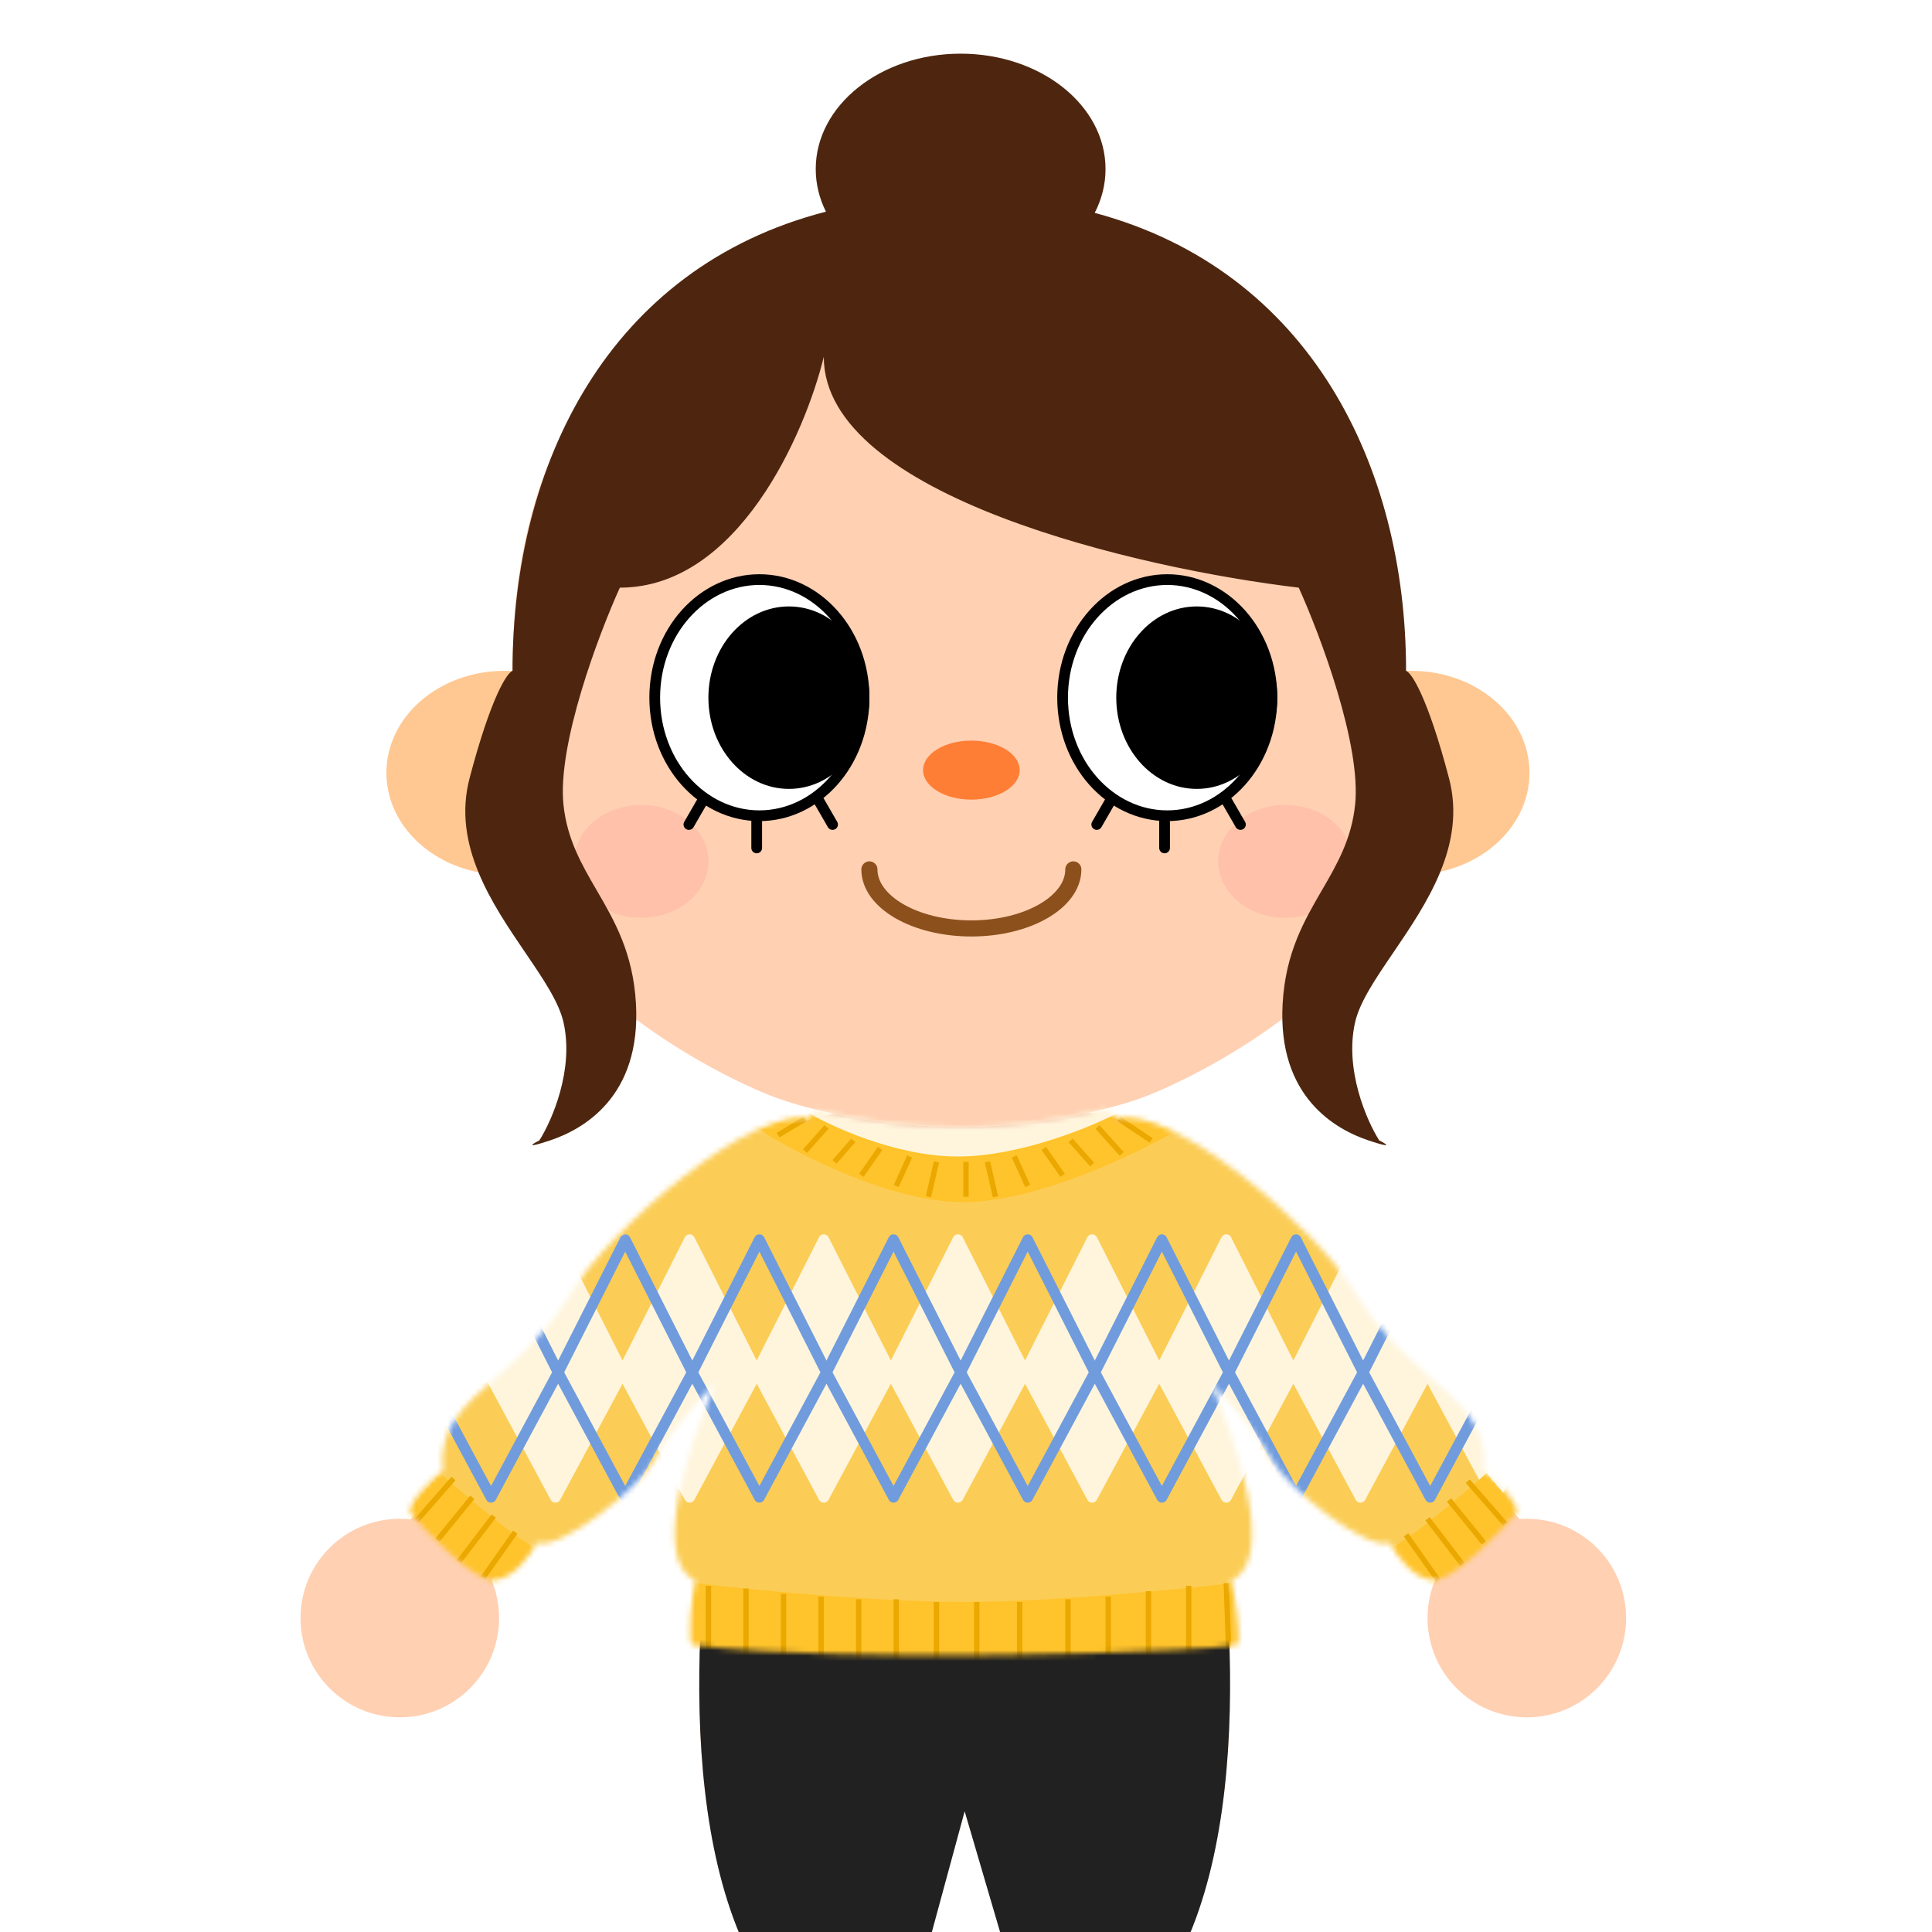 <svg width="360" height="360" viewBox="0 0 360 360" fill="none" xmlns="http://www.w3.org/2000/svg">
<g clip-path="url(#clip0_2_159)">
<ellipse cx="94" cy="144" rx="22" ry="19" fill="#FFC892"/>
<ellipse cx="263" cy="144" rx="22" ry="19" fill="#FFC892"/>
<path fill-rule="evenodd" clip-rule="evenodd" d="M178 43C147 43 95.5 54.2 95.5 125C95.609 125 95.716 125 95.823 125C93.978 136.056 93.409 147.025 94.694 156.5C97.894 180.1 128.361 198 143.194 204C148.028 206 161.894 210 178.694 210C195.494 210 209.361 206 214.194 204C229.028 198 259.494 180.1 262.694 156.5C263.99 146.946 263.392 135.882 261.5 124.742C261.375 54.173 209.962 43 179 43H178Z" fill="#FFD0B2"/>
<g opacity="0.7">
<ellipse cx="119.5" cy="160.5" rx="12.5" ry="10.5" fill="#FFBAA5"/>
<ellipse cx="239.5" cy="160.5" rx="12.5" ry="10.5" fill="#FFBAA5"/>
</g>
<path fill-rule="evenodd" clip-rule="evenodd" d="M203.984 39.666C205.284 37.148 206 34.391 206 31.5C206 19.626 193.912 10 179 10C164.088 10 152 19.626 152 31.5C152 34.305 152.675 36.985 153.902 39.442C113.358 49.876 95.5 86.545 95.5 125C94.5 125.333 91.5 129.8 87.5 145C84.226 157.44 91.67 168.38 97.902 177.539C101.188 182.368 104.137 186.702 105 190.5C107 199.3 102.833 208.833 100.5 212.5C99.167 213.167 97.7 214.1 102.5 212.5C108.5 210.5 119.5 204.5 118.5 187C117.96 177.544 114.5 171.592 111.196 165.909C108.386 161.075 105.689 156.435 105 150C103.8 138.8 111.5 118.333 115.5 109.5C137.5 109.5 150 80.833 153.5 66.5C153.5 92.5 212.5 106 242 109.5C246 118.333 253.7 138.8 252.5 150C251.811 156.435 249.114 161.075 246.304 165.909C243 171.592 239.54 177.544 239 187C238 204.5 249 210.5 255 212.5C259.8 214.1 258.333 213.167 257 212.5C254.667 208.833 250.5 199.3 252.5 190.5C253.363 186.702 256.312 182.368 259.598 177.539C265.83 168.38 273.274 157.44 270 145C266 129.8 263 125.333 262 125C262 86.815 244.041 50.392 203.984 39.666Z" fill="#4E260F"/>
<path d="M161 130C161 117.738 152.164 108 141.5 108C130.836 108 122 117.738 122 130C122 142.262 130.836 152 141.5 152C152.164 152 161 142.262 161 130Z" fill="white" stroke="black" stroke-width="2"/>
<ellipse cx="15" cy="17" rx="15" ry="17" transform="matrix(1 0 0 -1 132 147)" fill="black"/>
<line x1="1" y1="-1" x2="6" y2="-1" transform="matrix(0 1 1 0 142 152)" stroke="black" stroke-width="2" stroke-linecap="round"/>
<line x1="1" y1="-1" x2="6" y2="-1" transform="matrix(0.5 0.866 0.866 -0.5 153 147.938)" stroke="black" stroke-width="2" stroke-linecap="round"/>
<line x1="130.866" y1="149.304" x2="128.366" y2="153.634" stroke="black" stroke-width="2" stroke-linecap="round"/>
<path d="M237 130C237 117.738 228.164 108 217.5 108C206.836 108 198 117.738 198 130C198 142.262 206.836 152 217.5 152C228.164 152 237 142.262 237 130Z" fill="white" stroke="black" stroke-width="2"/>
<ellipse cx="15" cy="17" rx="15" ry="17" transform="matrix(1 0 0 -1 208 147)" fill="black"/>
<line x1="1" y1="-1" x2="6" y2="-1" transform="matrix(0 1 1 0 218 152)" stroke="black" stroke-width="2" stroke-linecap="round"/>
<line x1="1" y1="-1" x2="6" y2="-1" transform="matrix(0.5 0.866 0.866 -0.5 229 147.938)" stroke="black" stroke-width="2" stroke-linecap="round"/>
<line x1="206.866" y1="149.304" x2="204.366" y2="153.634" stroke="black" stroke-width="2" stroke-linecap="round"/>
<path d="M200 162C200 168.075 191.493 173 181 173C170.507 173 162 168.075 162 162" stroke="#8C501D" stroke-width="3" stroke-linecap="round"/>
<ellipse cx="181" cy="143.5" rx="9" ry="5.5" fill="#FF7E36"/>
<path fill-rule="evenodd" clip-rule="evenodd" d="M155.353 207.521C144.473 209.609 126.11 218.194 108.5 242C93.571 262.182 83.833 274.609 76.545 283.112C75.874 283.038 75.191 283 74.5 283C64.283 283 56 291.283 56 301.5C56 311.717 64.283 320 74.5 320C84.717 320 93 311.717 93 301.5C93 298.965 92.49 296.549 91.567 294.348C105.418 280.375 125.52 260.542 137.853 253.5C133.649 267.573 123.181 325.514 137.853 360.5H173.5L179.75 337.5L186.5 360.5H221.647C236.319 325.514 225.851 267.573 221.647 253.5C233.409 260.216 253.274 279.603 267.588 293.989C266.567 296.285 266 298.826 266 301.5C266 311.717 274.283 320 284.5 320C294.717 320 303 311.717 303 301.5C303 291.283 294.717 283 284.5 283C284.035 283 283.574 283.017 283.118 283.051C275.383 274.008 265.073 261.025 251 242C232.741 217.317 213.672 208.997 202.975 207.316C196.493 208.76 188.048 210 178.694 210C169.786 210 161.702 208.875 155.353 207.521Z" fill="#FFD0B2"/>
<path fill-rule="evenodd" clip-rule="evenodd" d="M228.993 304.17C221.388 304.805 194.042 307 179.5 307C166.509 307 141.548 305.248 130.496 304.422C129.688 323.651 131.135 344.482 137.853 360.5H173.5L179.75 337.5L186.5 360.5H221.647C228.394 344.412 229.825 323.469 228.993 304.17Z" fill="#212121"/>
<g style="mix-blend-mode:hard-light" opacity="0.1" filter="url(#filter0_f_2_159)">
<path fill-rule="evenodd" clip-rule="evenodd" d="M210.094 209.12C209.12 214.652 206.646 223.035 205.476 227C205.054 228.429 204.749 230.949 204.395 233.872C203.51 241.173 202.321 250.985 198.25 252.584C192.549 254.822 186.083 256 179.5 256C172.917 256 166.451 254.822 160.75 252.584C155.049 250.346 153.5 237.5 153.5 228C153.5 222.367 151.733 217.428 150.295 213.408C149.756 211.901 149.263 210.523 148.927 209.285C151.272 208.462 153.43 207.89 155.353 207.521C161.702 208.875 169.786 210 178.694 210C188.048 210 196.493 208.76 202.975 207.316C205.054 207.642 207.45 208.22 210.094 209.12Z" fill="#700000"/>
</g>
<g clip-path="url(#clip1_2_159)">
<mask id="mask0_2_159" style="mask-type:alpha" maskUnits="userSpaceOnUse" x="76" y="206" width="207" height="103">
<path fill-rule="evenodd" clip-rule="evenodd" d="M151.823 206.703C151.402 207.258 151 207.993 151 208.5C141 205.5 113.6 228.7 106 241.5C102.03 248.187 97.011 252.603 92.624 256.464C86.514 261.841 81.627 266.142 82.5 274C80.167 275.833 75.7 280 76.5 282C79.833 285.833 87.5 293.7 91.5 294.5C95.5 294.5 98.833 289.833 100 287.5C104.5 289 119.2 277.2 122 272C124.8 266.8 130.833 260.167 133.5 257.5C128.667 268.167 121.1 290.5 129.5 294.5C128.833 297.833 128.2 305.7 129 306.5C143 308.5 171.6 308.5 178 308.5C184.4 308.5 221.5 308 230.5 306.5C231.3 305.7 230.167 297.833 229.5 294.5C237.9 290.5 230.333 268.167 225.5 257.5C228.167 260.167 234.2 266.8 237 272C239.8 277.2 254.5 289 259 287.5C260.167 289.833 263.5 294.5 267.5 294.5C271.5 293.7 279.167 285.833 282.5 282C283.3 280 278.833 275.833 276.5 274C277.373 266.142 272.486 261.841 266.376 256.464C261.988 252.603 256.97 248.187 253 241.5C245.4 228.7 218 205.5 208 208.5C208 207.961 206.865 207.165 205.972 206.601C199.21 208.325 189.566 210 178.694 210C168.038 210 158.562 208.391 151.823 206.703Z" fill="black"/>
</mask>
<g mask="url(#mask0_2_159)">
<rect x="72" y="197" width="213" height="163" fill="#FBCD56"/>
<path d="M178.5 231L166 255.727L178.5 279L191 255.727L178.5 231Z" fill="#FFF5DD" stroke="#FFF5DD" stroke-width="2" stroke-linejoin="round"/>
<path d="M228.5 231L216 255.727L228.5 279L241 255.727L228.5 231Z" fill="#FFF5DD" stroke="#FFF5DD" stroke-width="2" stroke-linejoin="round"/>
<path d="M278.5 231L266 255.727L278.5 279L291 255.727L278.5 231Z" fill="#FFF5DD" stroke="#FFF5DD" stroke-width="2" stroke-linejoin="round"/>
<path d="M128.5 231L116 255.727L128.5 279L141 255.727L128.5 231Z" fill="#FFF5DD" stroke="#FFF5DD" stroke-width="2" stroke-linejoin="round"/>
<path d="M103.5 231L91 255.727L103.5 279L116 255.727L103.5 231Z" fill="#FFF5DD" stroke="#FFF5DD" stroke-width="2" stroke-linejoin="round"/>
<path d="M203.5 231L191 255.727L203.5 279L216 255.727L203.5 231Z" fill="#FFF5DD" stroke="#FFF5DD" stroke-width="2" stroke-linejoin="round"/>
<path d="M253.5 231L241 255.727L253.5 279L266 255.727L253.5 231Z" fill="#FFF5DD" stroke="#FFF5DD" stroke-width="2" stroke-linejoin="round"/>
<path d="M153.5 231L141 255.727L153.5 279L166 255.727L153.5 231Z" fill="#FFF5DD" stroke="#FFF5DD" stroke-width="2" stroke-linejoin="round"/>
<path d="M191.5 231L179 255.727L191.5 279L204 255.727L191.5 231Z" stroke="#709CDD" stroke-width="2" stroke-linejoin="round"/>
<path d="M241.5 231L229 255.727L241.5 279L254 255.727L241.5 231Z" stroke="#709CDD" stroke-width="2" stroke-linejoin="round"/>
<path d="M141.5 231L129 255.727L141.5 279L154 255.727L141.5 231Z" stroke="#709CDD" stroke-width="2" stroke-linejoin="round"/>
<path d="M116.5 231L104 255.727L116.5 279L129 255.727L116.5 231Z" stroke="#709CDD" stroke-width="2" stroke-linejoin="round"/>
<path d="M91.5 231L79 255.727L91.5 279L104 255.727L91.5 231Z" stroke="#709CDD" stroke-width="2" stroke-linejoin="round"/>
<path d="M216.5 231L204 255.727L216.5 279L229 255.727L216.5 231Z" stroke="#709CDD" stroke-width="2" stroke-linejoin="round"/>
<path d="M266.5 231L254 255.727L266.5 279L279 255.727L266.5 231Z" stroke="#709CDD" stroke-width="2" stroke-linejoin="round"/>
<path d="M166.5 231L154 255.727L166.5 279L179 255.727L166.5 231Z" stroke="#709CDD" stroke-width="2" stroke-linejoin="round"/>
<g filter="url(#filter1_d_2_159)">
<path d="M179.5 223C165.9 223 148.5 214 141.5 209.5L149 206.5H210L219.5 209.5C211.833 214 193.1 223 179.5 223Z" fill="#FFC32B"/>
</g>
<g filter="url(#filter2_i_2_159)">
<path d="M179.5 298.5C163.1 298.5 139.333 296.167 129.5 295L126 309.5H233.5L229.5 295C219.667 296.167 195.9 298.5 179.5 298.5Z" fill="#FFC32B"/>
</g>
<g filter="url(#filter3_i_2_159)">
<path d="M73.5 283.5L82 273.5C86.667 277.667 96.8 286.3 100 287.5L93 299L73.5 283.5Z" fill="#FFC32B"/>
</g>
<g filter="url(#filter4_i_2_159)">
<path d="M285.5 283.5L277 273.5C272.333 277.667 262.2 286.3 259 287.5L266 299L285.5 283.5Z" fill="#FFC32B"/>
</g>
<g filter="url(#filter5_f_2_159)">
<path d="M180 216.5V223M174.5 216.5L173 223M169.5 215.5L167 221M164 214L160.5 219M159 212.5L155.5 216.5M154 210L150 214.5M150 208.5L145 211.5M184 216.5L185.5 223M189 215.5L191.5 221M194.5 214L198 219M199.5 212.5L203.5 217M204.5 210L209 215M208.5 208.5L214.5 212.5" stroke="#EAA800"/>
</g>
<g filter="url(#filter6_f_2_159)">
<path d="M132 295.5V309.5M139 296V309.5M146 297V310M153 297.5V310M160 298V310M167 298V310M174.5 298.5V310M182 298.5V310M190 298.5V309.5M199 298V309.5M206.5 297.5V309.5M214 296.5V309.5M221.5 295.5V309.5M228.5 295L229 309" stroke="#EAA800"/>
</g>
<g filter="url(#filter7_f_2_159)">
<path d="M84.5 275.5L77.5 283.5M88 279L81.5 287M92 282.5L85.5 291M96 285.5L90 294" stroke="#EAA800"/>
</g>
<g filter="url(#filter8_f_2_159)">
<path d="M273.5 276L280.5 284M270 279.5L276.5 287.5M266 283L272.5 291.5M262 286L268 294.5" stroke="#EAA800"/>
</g>
<g filter="url(#filter9_i_2_159)">
<path d="M178.5 216.5C166.9 216.5 154.667 210.833 150 208L151.5 205.5H205.5L209 208C203.833 210.833 190.1 216.5 178.5 216.5Z" fill="#FFF5DD"/>
</g>
</g>
</g>
</g>
<defs>
<filter id="filter0_f_2_159" x="146.927" y="205.316" width="65.167" height="52.684" filterUnits="userSpaceOnUse" color-interpolation-filters="sRGB">
<feFlood flood-opacity="0" result="BackgroundImageFix"/>
<feBlend mode="normal" in="SourceGraphic" in2="BackgroundImageFix" result="shape"/>
<feGaussianBlur stdDeviation="1" result="effect1_foregroundBlur_2_159"/>
</filter>
<filter id="filter1_d_2_159" x="139.5" y="205.5" width="82" height="20.5" filterUnits="userSpaceOnUse" color-interpolation-filters="sRGB">
<feFlood flood-opacity="0" result="BackgroundImageFix"/>
<feColorMatrix in="SourceAlpha" type="matrix" values="0 0 0 0 0 0 0 0 0 0 0 0 0 0 0 0 0 0 127 0" result="hardAlpha"/>
<feOffset dy="1"/>
<feGaussianBlur stdDeviation="1"/>
<feColorMatrix type="matrix" values="0 0 0 0 0.958 0 0 0 0 0.723 0 0 0 0 0.124 0 0 0 0.8 0"/>
<feBlend mode="normal" in2="BackgroundImageFix" result="effect1_dropShadow_2_159"/>
<feBlend mode="normal" in="SourceGraphic" in2="effect1_dropShadow_2_159" result="shape"/>
</filter>
<filter id="filter2_i_2_159" x="126" y="295" width="107.5" height="14.5" filterUnits="userSpaceOnUse" color-interpolation-filters="sRGB">
<feFlood flood-opacity="0" result="BackgroundImageFix"/>
<feBlend mode="normal" in="SourceGraphic" in2="BackgroundImageFix" result="shape"/>
<feColorMatrix in="SourceAlpha" type="matrix" values="0 0 0 0 0 0 0 0 0 0 0 0 0 0 0 0 0 0 127 0" result="hardAlpha"/>
<feOffset/>
<feGaussianBlur stdDeviation="1.5"/>
<feComposite in2="hardAlpha" operator="arithmetic" k2="-1" k3="1"/>
<feColorMatrix type="matrix" values="0 0 0 0 0.838 0 0 0 0 0.632 0 0 0 0 0.105 0 0 0 0.8 0"/>
<feBlend mode="normal" in2="shape" result="effect1_innerShadow_2_159"/>
</filter>
<filter id="filter3_i_2_159" x="73.5" y="273.5" width="26.5" height="26.5" filterUnits="userSpaceOnUse" color-interpolation-filters="sRGB">
<feFlood flood-opacity="0" result="BackgroundImageFix"/>
<feBlend mode="normal" in="SourceGraphic" in2="BackgroundImageFix" result="shape"/>
<feColorMatrix in="SourceAlpha" type="matrix" values="0 0 0 0 0 0 0 0 0 0 0 0 0 0 0 0 0 0 127 0" result="hardAlpha"/>
<feOffset dy="1"/>
<feGaussianBlur stdDeviation="1"/>
<feComposite in2="hardAlpha" operator="arithmetic" k2="-1" k3="1"/>
<feColorMatrix type="matrix" values="0 0 0 0 0.958 0 0 0 0 0.723 0 0 0 0 0.124 0 0 0 0.8 0"/>
<feBlend mode="normal" in2="shape" result="effect1_innerShadow_2_159"/>
</filter>
<filter id="filter4_i_2_159" x="259" y="273.5" width="26.5" height="26.5" filterUnits="userSpaceOnUse" color-interpolation-filters="sRGB">
<feFlood flood-opacity="0" result="BackgroundImageFix"/>
<feBlend mode="normal" in="SourceGraphic" in2="BackgroundImageFix" result="shape"/>
<feColorMatrix in="SourceAlpha" type="matrix" values="0 0 0 0 0 0 0 0 0 0 0 0 0 0 0 0 0 0 127 0" result="hardAlpha"/>
<feOffset dy="1"/>
<feGaussianBlur stdDeviation="1"/>
<feComposite in2="hardAlpha" operator="arithmetic" k2="-1" k3="1"/>
<feColorMatrix type="matrix" values="0 0 0 0 0.958 0 0 0 0 0.723 0 0 0 0 0.124 0 0 0 0.8 0"/>
<feBlend mode="normal" in2="shape" result="effect1_innerShadow_2_159"/>
</filter>
<filter id="filter5_f_2_159" x="142.743" y="206.071" width="74.034" height="19.041" filterUnits="userSpaceOnUse" color-interpolation-filters="sRGB">
<feFlood flood-opacity="0" result="BackgroundImageFix"/>
<feBlend mode="normal" in="SourceGraphic" in2="BackgroundImageFix" result="shape"/>
<feGaussianBlur stdDeviation="1" result="effect1_foregroundBlur_2_159"/>
</filter>
<filter id="filter6_f_2_159" x="129.5" y="292.982" width="102" height="19.018" filterUnits="userSpaceOnUse" color-interpolation-filters="sRGB">
<feFlood flood-opacity="0" result="BackgroundImageFix"/>
<feBlend mode="normal" in="SourceGraphic" in2="BackgroundImageFix" result="shape"/>
<feGaussianBlur stdDeviation="1" result="effect1_foregroundBlur_2_159"/>
</filter>
<filter id="filter7_f_2_159" x="75.124" y="273.171" width="23.285" height="23.118" filterUnits="userSpaceOnUse" color-interpolation-filters="sRGB">
<feFlood flood-opacity="0" result="BackgroundImageFix"/>
<feBlend mode="normal" in="SourceGraphic" in2="BackgroundImageFix" result="shape"/>
<feGaussianBlur stdDeviation="1" result="effect1_foregroundBlur_2_159"/>
</filter>
<filter id="filter8_f_2_159" x="259.592" y="273.671" width="23.285" height="23.118" filterUnits="userSpaceOnUse" color-interpolation-filters="sRGB">
<feFlood flood-opacity="0" result="BackgroundImageFix"/>
<feBlend mode="normal" in="SourceGraphic" in2="BackgroundImageFix" result="shape"/>
<feGaussianBlur stdDeviation="1" result="effect1_foregroundBlur_2_159"/>
</filter>
<filter id="filter9_i_2_159" x="150" y="204.5" width="59" height="12" filterUnits="userSpaceOnUse" color-interpolation-filters="sRGB">
<feFlood flood-opacity="0" result="BackgroundImageFix"/>
<feBlend mode="normal" in="SourceGraphic" in2="BackgroundImageFix" result="shape"/>
<feColorMatrix in="SourceAlpha" type="matrix" values="0 0 0 0 0 0 0 0 0 0 0 0 0 0 0 0 0 0 127 0" result="hardAlpha"/>
<feOffset dy="-1"/>
<feGaussianBlur stdDeviation="1"/>
<feComposite in2="hardAlpha" operator="arithmetic" k2="-1" k3="1"/>
<feColorMatrix type="matrix" values="0 0 0 0 0.942 0 0 0 0 0.733 0 0 0 0 0.192 0 0 0 0.4 0"/>
<feBlend mode="normal" in2="shape" result="effect1_innerShadow_2_159"/>
</filter>
<clipPath id="clip0_2_159">
<rect width="360" height="360" rx="10" fill="white"/>
</clipPath>
<clipPath id="clip1_2_159">
<rect width="213" height="163" fill="white" transform="translate(72 197)"/>
</clipPath>
</defs>
</svg>
